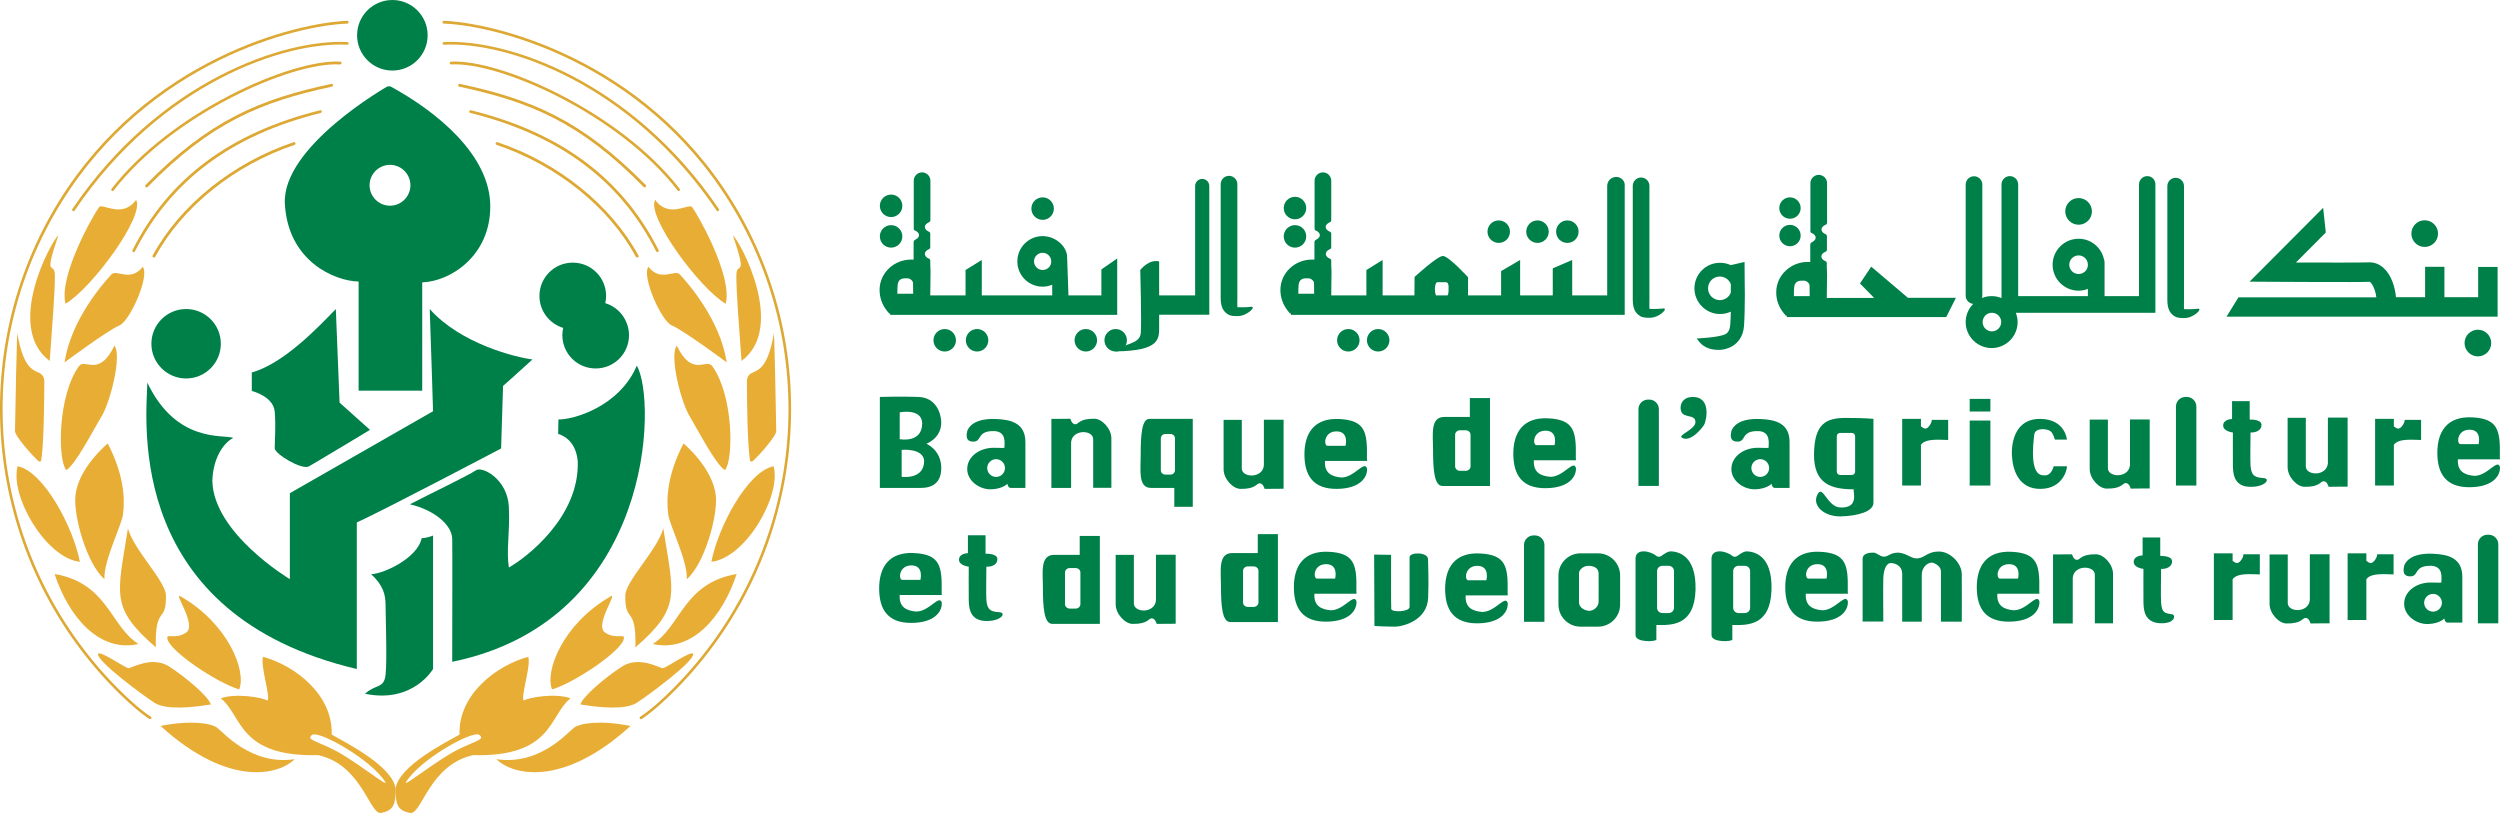 <?xml version="1.0" encoding="UTF-8" standalone="no"?>
<!-- Generator: Adobe Illustrator 25.2.0, SVG Export Plug-In . SVG Version: 6.00 Build 0)  -->

<svg
   version="1.1"
   id="Layer_1"
   x="0px"
   y="0px"
   viewBox="0 0 180.002 58.537"
   xml:space="preserve"
   sodipodi:docname="Banque_de_l'agriculture_et_du_développement_rural(BADR)-01-01.svg"
   width="180.002"
   height="58.537"
   inkscape:version="1.2.2 (732a01da63, 2022-12-09)"
   xmlns:inkscape="http://www.inkscape.org/namespaces/inkscape"
   xmlns:sodipodi="http://sodipodi.sourceforge.net/DTD/sodipodi-0.dtd"
   xmlns="http://www.w3.org/2000/svg"
   xmlns:svg="http://www.w3.org/2000/svg"><defs
   id="defs7462" /><sodipodi:namedview
   id="namedview7460"
   pagecolor="#505050"
   bordercolor="#eeeeee"
   borderopacity="1"
   inkscape:showpageshadow="0"
   inkscape:pageopacity="0"
   inkscape:pagecheckerboard="0"
   inkscape:deskcolor="#505050"
   showgrid="false"
   inkscape:zoom="2.1"
   inkscape:cx="90"
   inkscape:cy="29.52381"
   inkscape:window-width="1366"
   inkscape:window-height="705"
   inkscape:window-x="-8"
   inkscape:window-y="-8"
   inkscape:window-maximized="1"
   inkscape:current-layer="Layer_1" />
<style
   type="text/css"
   id="style7147">
	.st0{fill:#DDA833;}
	.st1{fill:#E8AD34;}
	.st2{fill:#008049;}
</style>
<g
   id="g7457"
   transform="translate(-35,-95.73)">
	<g
   id="g7297">
		<g
   id="g7277">
			<g
   id="g7211">
				<g
   id="g7153">
					<g
   id="g7151">
						<path
   class="st0"
   d="m 45.81,147.51 c -0.02,0 -0.04,0 -0.05,-0.01 -0.42,-0.26 -1.51,-1.1 -2.95,-2.63 -8.89,-9.44 -10.35,-23.7 -3.56,-34.66 C 45.62,99.93 56.39,97.36 60,97.23 c 0.05,-0.01 0.1,0.04 0.1,0.1 0,0.06 -0.04,0.1 -0.1,0.1 -3.58,0.12 -14.27,2.68 -20.59,12.89 -6.75,10.89 -5.29,25.04 3.54,34.42 1.43,1.52 2.5,2.34 2.91,2.59 0.05,0.03 0.06,0.09 0.03,0.14 -0.01,0.03 -0.04,0.04 -0.08,0.04 z"
   id="path7149" />
					</g>
				</g>
				<g
   id="g7159">
					<g
   id="g7157">
						<path
   class="st0"
   d="m 40.3,110.94 c -0.02,0 -0.04,-0.01 -0.06,-0.02 -0.05,-0.03 -0.06,-0.09 -0.03,-0.14 6.27,-9.26 15.27,-12.26 19.8,-12.02 0.06,0 0.1,0.05 0.09,0.1 0,0.05 -0.05,0.1 -0.1,0.09 -4.48,-0.24 -13.4,2.74 -19.62,11.93 -0.02,0.04 -0.05,0.06 -0.08,0.06 z"
   id="path7155" />
					</g>
				</g>
				<g
   id="g7165">
					<g
   id="g7163">
						<path
   class="st0"
   d="m 43.11,109.49 c -0.02,0 -0.04,-0.01 -0.06,-0.02 -0.04,-0.03 -0.05,-0.1 -0.02,-0.14 4.26,-5.52 12.93,-9.37 16.47,-9.16 0.05,0 0.1,0.05 0.09,0.11 0,0.05 -0.05,0.09 -0.11,0.09 -3.5,-0.2 -12.07,3.6 -16.3,9.08 -0.01,0.03 -0.04,0.04 -0.07,0.04 z"
   id="path7161" />
					</g>
				</g>
				<g
   id="g7171">
					<g
   id="g7169">
						<path
   class="st0"
   d="m 45.55,109.22 c -0.03,0 -0.05,-0.01 -0.07,-0.03 -0.04,-0.04 -0.04,-0.1 0,-0.14 4.61,-4.69 8.25,-6.18 13.38,-7.28 0.06,-0.01 0.11,0.02 0.12,0.08 0.01,0.05 -0.02,0.11 -0.08,0.12 -5.09,1.09 -8.71,2.57 -13.28,7.23 -0.02,0.01 -0.04,0.02 -0.07,0.02 z"
   id="path7167" />
					</g>
				</g>
				<g
   id="g7177">
					<g
   id="g7175">
						<path
   class="st0"
   d="m 44.62,113.88 c -0.02,0 -0.03,0 -0.04,-0.01 -0.05,-0.02 -0.07,-0.08 -0.04,-0.13 2.6,-5.16 7.02,-8.46 13.51,-10.07 0.05,-0.01 0.11,0.02 0.12,0.07 0.01,0.05 -0.02,0.11 -0.07,0.12 -6.43,1.6 -10.8,4.86 -13.38,9.96 -0.02,0.04 -0.06,0.06 -0.1,0.06 z"
   id="path7173" />
					</g>
				</g>
				<g
   id="g7183">
					<g
   id="g7181">
						<path
   class="st0"
   d="m 46.08,114.27 c -0.02,0 -0.03,0 -0.05,-0.01 -0.05,-0.03 -0.07,-0.09 -0.04,-0.13 1.97,-3.63 5.77,-6.69 10.15,-8.16 0.05,-0.02 0.11,0.01 0.13,0.06 0.02,0.05 -0.01,0.11 -0.06,0.13 -4.34,1.46 -8.1,4.48 -10.04,8.07 -0.02,0.02 -0.05,0.04 -0.09,0.04 z"
   id="path7179" />
					</g>
				</g>
				<path
   class="st1"
   d="m 39.72,117.6 c -0.53,-2.01 2.08,-6.53 2.41,-6.95 0.21,-0.34 1.67,0.86 2.67,-0.53 0.65,1.17 -3.2,6.37 -5.08,7.48 z"
   id="path7185" />
				<path
   class="st1"
   d="m 39.2,112.68 c -0.44,0.3 -3.91,6.59 -0.62,9.04 0.18,-2.47 0.39,-5.17 0.37,-6.2 -0.03,-1.04 -0.85,0.4 0.25,-2.84 z"
   id="path7187" />
				<path
   class="st1"
   d="m 39.65,121.82 c 0.46,-3.11 2.87,-5.79 3.36,-6.32 0.36,-0.43 1.37,0.59 2.27,-0.56 0.52,0.67 -0.95,3.97 -1.7,4.23 -0.88,0.38 -3.93,2.65 -3.93,2.65 z"
   id="path7189" />
				<path
   class="st1"
   d="m 36.26,119.8 c -0.03,-1.15 -0.18,6.62 -0.18,6.98 0,0.33 1.15,1.66 1.7,2.16 0.07,0.06 0.18,0.02 0.19,-0.07 0.19,-1.23 0.22,-4.36 0.22,-5.72 0,-0.25 -0.15,-0.48 -0.38,-0.58 -0.56,-0.23 -1.15,-0.53 -1.55,-2.77 z"
   id="path7191" />
				<path
   class="st1"
   d="m 39.77,129.58 c -0.63,-0.78 -0.61,-5.37 0.91,-7.48 0.43,-0.62 1.43,0.86 2.56,-1.48 0.56,0.7 -0.32,4.17 -0.97,5.16 -0.53,0.87 -1.83,3.41 -2.5,3.8 z"
   id="path7193" />
				<path
   class="st1"
   d="m 36.27,129.3 c -0.58,2.13 2.03,6.61 4.48,6.88 -0.46,-2.44 -2.59,-6.51 -4.48,-6.88 z"
   id="path7195" />
				<path
   class="st1"
   d="m 42.76,127.66 c 1.13,2.2 1.25,3.87 1.1,5.09 -0.11,0.85 -1.41,3.35 -1.34,4.68 -1.26,-1.07 -2.24,-4.54 -2.09,-6 0.2,-2.03 2.33,-3.77 2.33,-3.77 z"
   id="path7197" />
				<path
   class="st1"
   d="m 38.93,137.06 c 3.83,0.65 4.01,3.76 6.04,5.04 -2.81,0.63 -5.01,-1.92 -6.04,-5.04 z"
   id="path7199" />
				<path
   class="st1"
   d="m 44.21,133.78 c -0.74,4.76 -1.32,5.67 2.01,8.56 -0.07,-3.09 0.75,-1.65 0.73,-3.71 0.01,-1.04 -2.29,-3.25 -2.74,-4.85 z"
   id="path7201" />
				<path
   class="st1"
   d="m 42.06,142.83 c 0.03,-0.36 1.97,1.01 2.19,1.01 0.22,0 1.7,-0.91 2.93,-0.12 1.23,0.79 2.83,2.16 3,2.73 -1.33,0.22 -3.22,0.42 -4.06,-0.12 -0.84,-0.54 -4.11,-2.96 -4.06,-3.5 z"
   id="path7203" />
				<path
   class="st1"
   d="m 47.07,141.78 c 0.25,0.88 3.49,3.08 5.15,3.59 0.54,-1.29 -0.76,-4.69 -4.15,-6.66 -0.76,-0.55 1.15,2 0.34,2.56 -0.81,0.56 -1.51,-0.02 -1.34,0.51 z"
   id="path7205" />
				<path
   class="st1"
   d="m 56.22,150.39 c -1.07,1.08 -4.67,2.14 -9.66,-2.39 2.15,-0.43 3.63,-0.21 4.08,0.13 0.44,0.33 2.48,2.74 5.58,2.26 z"
   id="path7207" />
				<path
   class="st1"
   d="m 58.88,148.62 c 0.1,-2.88 -2.65,-4.97 -4.94,-5.6 -0.22,0.58 0.56,2.92 0.32,3.15 -0.41,-0.23 -2.29,-0.55 -3.37,-0.16 1.56,1.21 1.24,4.24 7.02,4.09 3.19,0.71 3.69,4.34 4.55,4.16 0.85,-0.19 1.03,-0.56 1.03,-1.74 -0.23,-1.63 -3.55,-3.3 -4.61,-3.9 z m 0.71,1.4 c -1.52,-0.91 -2.64,-0.98 -2.13,-1.37 0.45,-0.38 4.3,1.78 5.29,3.4 0.2,0.36 -1.64,-1.12 -3.16,-2.03 z"
   id="path7209" />
			</g>
			<g
   id="g7275">
				<g
   id="g7217">
					<g
   id="g7215">
						<path
   class="st0"
   d="m 81.15,147.51 c 0.02,0 0.04,0 0.05,-0.01 0.42,-0.26 1.51,-1.1 2.95,-2.63 8.89,-9.44 10.35,-23.7 3.56,-34.66 C 81.34,99.93 70.57,97.36 66.96,97.23 c -0.05,-0.01 -0.1,0.04 -0.1,0.1 0,0.06 0.04,0.1 0.1,0.1 3.58,0.12 14.27,2.68 20.59,12.89 6.75,10.89 5.29,25.04 -3.54,34.42 -1.43,1.52 -2.5,2.34 -2.91,2.59 -0.05,0.03 -0.06,0.09 -0.03,0.14 0.02,0.03 0.05,0.04 0.08,0.04 z"
   id="path7213" />
					</g>
				</g>
				<g
   id="g7223">
					<g
   id="g7221">
						<path
   class="st0"
   d="m 86.67,110.94 c 0.02,0 0.04,-0.01 0.06,-0.02 0.05,-0.03 0.06,-0.09 0.03,-0.14 -6.27,-9.26 -15.27,-12.26 -19.8,-12.02 -0.06,0 -0.1,0.05 -0.09,0.1 0,0.05 0.05,0.1 0.1,0.09 4.48,-0.24 13.4,2.74 19.62,11.93 0.02,0.04 0.05,0.06 0.08,0.06 z"
   id="path7219" />
					</g>
				</g>
				<g
   id="g7229">
					<g
   id="g7227">
						<path
   class="st0"
   d="m 83.86,109.49 c 0.02,0 0.04,-0.01 0.06,-0.02 0.04,-0.03 0.05,-0.1 0.02,-0.14 -4.26,-5.52 -12.93,-9.37 -16.47,-9.16 -0.05,0 -0.1,0.05 -0.09,0.11 0,0.05 0.05,0.09 0.11,0.09 3.5,-0.2 12.07,3.6 16.3,9.08 0.01,0.03 0.04,0.04 0.07,0.04 z"
   id="path7225" />
					</g>
				</g>
				<g
   id="g7235">
					<g
   id="g7233">
						<path
   class="st0"
   d="m 81.42,109.22 c 0.03,0 0.05,-0.01 0.07,-0.03 0.04,-0.04 0.04,-0.1 0,-0.14 -4.61,-4.69 -8.25,-6.18 -13.38,-7.28 -0.06,-0.01 -0.11,0.02 -0.12,0.08 -0.01,0.05 0.02,0.11 0.08,0.12 5.09,1.09 8.71,2.57 13.28,7.23 0.01,0.01 0.04,0.02 0.07,0.02 z"
   id="path7231" />
					</g>
				</g>
				<g
   id="g7241">
					<g
   id="g7239">
						<path
   class="st0"
   d="m 82.34,113.88 c 0.02,0 0.03,0 0.04,-0.01 0.05,-0.02 0.07,-0.08 0.04,-0.13 -2.6,-5.16 -7.02,-8.46 -13.51,-10.07 -0.05,-0.01 -0.11,0.02 -0.12,0.07 -0.01,0.05 0.02,0.11 0.07,0.12 6.43,1.6 10.8,4.86 13.38,9.96 0.03,0.04 0.07,0.06 0.1,0.06 z"
   id="path7237" />
					</g>
				</g>
				<g
   id="g7247">
					<g
   id="g7245">
						<path
   class="st0"
   d="m 80.88,114.27 c 0.02,0 0.03,0 0.05,-0.01 0.05,-0.03 0.07,-0.09 0.04,-0.13 -1.97,-3.63 -5.77,-6.69 -10.15,-8.16 -0.05,-0.02 -0.11,0.01 -0.13,0.06 -0.02,0.05 0.01,0.11 0.06,0.13 4.34,1.46 8.1,4.48 10.04,8.07 0.02,0.02 0.06,0.04 0.09,0.04 z"
   id="path7243" />
					</g>
				</g>
				<path
   class="st1"
   d="m 87.25,117.6 c 0.53,-2.01 -2.08,-6.53 -2.41,-6.95 -0.21,-0.34 -1.67,0.86 -2.67,-0.53 -0.65,1.17 3.19,6.37 5.08,7.48 z"
   id="path7249" />
				<path
   class="st1"
   d="m 87.77,112.68 c 0.44,0.3 3.91,6.59 0.62,9.04 -0.18,-2.47 -0.39,-5.17 -0.37,-6.2 0.02,-1.04 0.85,0.4 -0.25,-2.84 z"
   id="path7251" />
				<path
   class="st1"
   d="m 87.32,121.82 c -0.46,-3.11 -2.87,-5.79 -3.36,-6.32 -0.36,-0.43 -1.37,0.59 -2.27,-0.56 -0.52,0.67 0.95,3.97 1.7,4.23 0.88,0.38 3.93,2.65 3.93,2.65 z"
   id="path7253" />
				<path
   class="st1"
   d="m 90.71,119.8 c 0.03,-1.15 0.18,6.62 0.18,6.98 0,0.33 -1.15,1.66 -1.7,2.16 -0.07,0.06 -0.18,0.02 -0.19,-0.07 -0.19,-1.23 -0.22,-4.36 -0.22,-5.72 0,-0.25 0.15,-0.48 0.38,-0.58 0.56,-0.23 1.15,-0.53 1.55,-2.77 z"
   id="path7255" />
				<path
   class="st1"
   d="m 87.2,129.58 c 0.63,-0.78 0.61,-5.37 -0.91,-7.48 -0.43,-0.62 -1.43,0.86 -2.56,-1.48 -0.56,0.7 0.32,4.17 0.97,5.16 0.53,0.87 1.83,3.41 2.5,3.8 z"
   id="path7257" />
				<path
   class="st1"
   d="m 90.7,129.3 c 0.58,2.13 -2.03,6.61 -4.48,6.88 0.46,-2.44 2.59,-6.51 4.48,-6.88 z"
   id="path7259" />
				<path
   class="st1"
   d="m 84.21,127.66 c -1.13,2.2 -1.25,3.87 -1.1,5.09 0.11,0.85 1.41,3.35 1.34,4.68 1.26,-1.07 2.24,-4.54 2.09,-6 -0.21,-2.03 -2.33,-3.77 -2.33,-3.77 z"
   id="path7261" />
				<path
   class="st1"
   d="m 88.04,137.06 c -3.83,0.65 -4.01,3.76 -6.04,5.04 2.81,0.63 5.01,-1.92 6.04,-5.04 z"
   id="path7263" />
				<path
   class="st1"
   d="m 82.76,133.78 c 0.74,4.76 1.32,5.67 -2.01,8.56 0.07,-3.09 -0.75,-1.65 -0.73,-3.71 -0.01,-1.04 2.28,-3.25 2.74,-4.85 z"
   id="path7265" />
				<path
   class="st1"
   d="m 84.91,142.83 c -0.03,-0.36 -1.97,1.01 -2.19,1.01 -0.22,0 -1.7,-0.91 -2.93,-0.12 -1.23,0.79 -2.83,2.16 -3,2.73 1.33,0.22 3.22,0.42 4.06,-0.12 0.84,-0.54 4.11,-2.96 4.06,-3.5 z"
   id="path7267" />
				<path
   class="st1"
   d="m 79.9,141.78 c -0.25,0.88 -3.49,3.08 -5.15,3.59 -0.54,-1.29 0.76,-4.69 4.15,-6.66 0.76,-0.55 -1.15,2 -0.34,2.56 0.8,0.56 1.51,-0.02 1.34,0.51 z"
   id="path7269" />
				<path
   class="st1"
   d="m 70.74,150.39 c 1.07,1.08 4.67,2.14 9.66,-2.39 -2.15,-0.43 -3.63,-0.21 -4.08,0.13 -0.44,0.33 -2.47,2.74 -5.58,2.26 z"
   id="path7271" />
				<path
   class="st1"
   d="m 63.48,152.52 c 0,1.18 0.17,1.56 1.03,1.74 0.85,0.19 1.36,-3.44 4.55,-4.16 5.78,0.15 5.46,-2.87 7.02,-4.09 -1.08,-0.39 -2.96,-0.08 -3.37,0.16 -0.24,-0.23 0.55,-2.57 0.32,-3.15 -2.29,0.63 -5.05,2.72 -4.94,5.6 -1.06,0.6 -4.39,2.27 -4.61,3.9 z m 0.75,-0.47 c 0.98,-1.63 4.83,-3.78 5.29,-3.4 0.51,0.39 -0.61,0.46 -2.13,1.37 -1.53,0.91 -3.37,2.39 -3.16,2.03 z"
   id="path7273" />
			</g>
		</g>
		<g
   id="g7295">
			<circle
   class="st2"
   cx="63.25"
   cy="98.27"
   r="2.54"
   id="circle7279" />
			<circle
   class="st2"
   cx="48.4"
   cy="120.48"
   r="2.5"
   id="circle7281" />
			<path
   class="st2"
   d="m 78.58,117.56 c 0.04,-0.17 0.06,-0.34 0.06,-0.52 0,-1.33 -1.07,-2.4 -2.4,-2.4 -1.33,0 -2.4,1.07 -2.4,2.4 0,1.08 0.72,2 1.71,2.3 -0.04,0.17 -0.06,0.34 -0.06,0.52 0,1.33 1.07,2.4 2.4,2.4 1.33,0 2.4,-1.07 2.4,-2.4 -0.01,-1.09 -0.73,-2.01 -1.71,-2.3 z"
   id="path7283" />
			<path
   class="st2"
   d="M 63.11,101.95 H 62.9 c 0,0 -7.61,4.32 -7.39,8.45 0.22,4.13 3.58,5.57 5.31,5.6 0,1.08 0,7.86 0,7.86 h 4.58 c 0,0 0,-6.27 0,-7.8 1.99,-0.06 4.93,-1.88 4.9,-5.52 -0.03,-3.63 -3.79,-6.74 -7.19,-8.59 z m -0.03,8.59 c -0.81,0 -1.47,-0.66 -1.47,-1.47 0,-0.81 0.66,-1.47 1.47,-1.47 0.81,0 1.47,0.66 1.47,1.47 0,0.81 -0.66,1.47 -1.47,1.47 z"
   id="path7285" />
			<path
   class="st2"
   d="m 45.61,123.28 c -0.11,3.04 -1.49,16.7 15.08,20.62 0,-3.26 0,-8.13 0,-10.55 2.29,-1.06 10.39,-5.33 10.39,-5.33 l 0.14,-4.5 c 0,0 1.26,-1.12 2.12,-1.91 -1.17,-0.14 -5.18,-1.12 -7.4,-3.63 0.09,2.42 0.24,7.36 0.24,7.36 l -10.31,5.9 v 6.19 c 0,0 -5.54,-3.31 -5.58,-7.11 0.06,-1.57 0.75,-2.66 1.5,-3.06 -0.63,-0.27 -4.08,0.44 -6.18,-3.98 z"
   id="path7287" />
			<path
   class="st2"
   d="m 59.18,117.98 c -1.2,1.24 -3.71,3.91 -6.05,4.57 0,0.66 0,1.33 0,1.33 0,0 1.56,0.38 1.65,1.49 0.09,1.11 0,2 0,2.63 0,0.42 1.96,1.59 2.46,1.31 0.5,-0.28 4.4,-2.63 4.4,-2.63 l -2.19,-1.96 z"
   id="path7289" />
			<path
   class="st2"
   d="m 66.18,134.29 v 9.61 c 0,0 -1.44,2.5 -4.9,1.78 0.81,-0.72 1.36,-0.36 1.48,-1.35 0.12,-0.99 0,-4.36 0,-5.05 0,-0.69 -0.15,-1.4 -1.04,-2.21 0.83,0 3.34,-1.13 3.64,-2.59 0.4,-0.01 0.82,-0.19 0.82,-0.19 z"
   id="path7291" />
			<path
   class="st2"
   d="m 80.85,122.06 c 1.45,2.45 1.22,18.35 -13.29,21.32 0,-3.1 0.02,-7.82 0,-8.85 -0.02,-1.03 -1.34,-2.1 -3.05,-2.49 1.66,-0.86 4.09,-2.01 4.78,-2.46 0.48,-0.28 2.27,0.68 2.35,2.67 0.08,1.99 -0.2,3.06 0,4.34 1.28,-0.72 5.08,-3.64 4.96,-7.62 -0.1,-1.2 -0.73,-1.78 -1.41,-2 -0.01,-0.28 0.02,-0.7 0.02,-1.04 1.02,0.03 4.37,-0.89 5.64,-3.87 z"
   id="path7293" />
		</g>
	</g>
	<g
   id="g7455">
		<g
   id="g7363">
			<circle
   class="st2"
   cx="209.58"
   cy="112.55"
   r="0.96"
   id="circle7299" />
			<circle
   class="st2"
   cx="213.41"
   cy="120.43"
   r="0.96"
   id="circle7301" />
			<circle
   class="st2"
   cx="184.66"
   cy="110.95"
   r="0.96"
   id="circle7303" />
			<path
   class="st2"
   d="m 213.43,114.94 v 2.19 H 211 v -2.19 h -1.39 v 2.19 h -2.1 c -0.06,-0.7 -0.31,-1.56 -0.86,-2.08 -0.32,-0.3 -0.7,-0.45 -1.1,-0.43 -0.46,0.02 -3.09,0.02 -5.24,0.01 l 2.15,-2.16 -0.19,-1.78 -5.3,5.32 1.66,0.01 c 0.25,0 6.2,0.04 6.98,0 0.13,0.03 0.41,0.48 0.49,1.12 h -9.93 l -0.86,1.39 h 19.52 v -3.58 h -1.4 z"
   id="path7305" />
			<g
   id="g7309">
				<path
   class="st2"
   d="m 192.28,118.63 c -0.25,0 -0.51,0 -0.71,-0.13 -0.26,-0.17 -0.52,-0.42 -0.52,-1.18 v -8.19 c 0,-0.33 0.27,-0.6 0.6,-0.6 0.33,0 0.6,0.27 0.6,0.6 v 8.19 c 0,0.15 -0.01,0.63 0,0.67 0.06,0 0.6,0.02 1,-0.03 0.38,-0.04 -0.28,0.67 -0.97,0.67 z"
   id="path7307" />
			</g>
			<g
   id="g7313">
				<path
   class="st2"
   d="m 124.12,118.49 c -0.25,0 -0.51,0 -0.71,-0.13 -0.26,-0.17 -0.52,-0.42 -0.52,-1.18 v -8.19 c 0,-0.33 0.27,-0.6 0.6,-0.6 0.33,0 0.6,0.27 0.6,0.6 v 8.19 c 0,0.15 -0.01,0.63 0,0.67 0.06,0 0.6,0.02 1,-0.03 0.38,-0.05 -0.27,0.67 -0.97,0.67 z"
   id="path7311" />
			</g>
			<g
   id="g7317">
				<path
   class="st2"
   d="m 153.79,118.61 c -0.25,0 -0.51,0 -0.71,-0.13 -0.26,-0.17 -0.52,-0.42 -0.52,-1.18 v -8.19 c 0,-0.33 0.27,-0.6 0.6,-0.6 0.33,0 0.6,0.27 0.6,0.6 v 8.19 c 0,0.15 -0.01,0.63 0,0.67 0.06,0 0.6,0.02 1,-0.03 0.38,-0.04 -0.27,0.67 -0.97,0.67 z"
   id="path7315" />
			</g>
			<path
   class="st2"
   d="m 189.61,108.41 c -0.33,0 -0.6,0.27 -0.6,0.6 v 8.04 h -2.48 v -2.44 c 0,-0.08 -0.02,-0.16 -0.05,-0.24 -0.19,-0.83 -0.93,-1.45 -1.82,-1.45 -1.03,0 -1.87,0.84 -1.87,1.87 0,1.03 0.84,1.87 1.87,1.87 0.24,0 0.46,-0.05 0.67,-0.13 v 0.52 h -5.02 v -8.04 c 0,-0.33 -0.27,-0.6 -0.6,-0.6 -0.33,0 -0.6,0.27 -0.6,0.6 v 8.18 c -0.22,-0.09 -0.46,-0.14 -0.71,-0.14 -0.25,0 -0.49,0.05 -0.7,0.14 0.02,-0.06 0.03,-0.11 0.03,-0.17 v -8 c 0,-0.33 -0.27,-0.6 -0.6,-0.6 -0.33,0 -0.6,0.27 -0.6,0.6 v 8 c 0,0.31 0.24,0.56 0.54,0.59 -0.33,0.34 -0.54,0.8 -0.54,1.31 0,1.03 0.84,1.87 1.87,1.87 1.03,0 1.87,-0.84 1.87,-1.87 0,-0.24 -0.05,-0.46 -0.13,-0.67 h 10.05 v -9.23 c 0.01,-0.34 -0.25,-0.61 -0.58,-0.61 z m -4.95,7.05 c -0.37,0 -0.67,-0.3 -0.67,-0.67 0,-0.37 0.3,-0.67 0.67,-0.67 0.37,0 0.67,0.3 0.67,0.67 0.01,0.37 -0.3,0.67 -0.67,0.67 z m -6.24,4.13 c -0.37,0 -0.67,-0.3 -0.67,-0.67 0,-0.37 0.3,-0.67 0.67,-0.67 0.37,0 0.67,0.3 0.67,0.67 0,0.36 -0.3,0.67 -0.67,0.67 z"
   id="path7319" />
			<path
   class="st2"
   d="m 172.37,117.17 -2.64,-2.24 -0.81,1.21 1.02,1.04 h -3.41 l 0.02,-1.72 -0.02,-0.52 c -0.01,-0.01 0.01,0.01 0,0 v -0.27 c 0,-0.05 -0.03,-0.11 -0.08,-0.13 -0.19,-0.07 -0.31,-0.2 -0.31,-0.35 0,-0.14 0.12,-0.27 0.31,-0.34 0.06,-0.02 0.09,-0.08 0.09,-0.14 v -0.97 c 0,-0.07 -0.04,-0.13 -0.1,-0.15 -0.18,-0.07 -0.29,-0.2 -0.29,-0.34 0,-0.14 0.12,-0.27 0.3,-0.34 0.06,-0.02 0.1,-0.08 0.1,-0.15 v -2.84 c 0,-0.33 -0.27,-0.6 -0.6,-0.6 -0.33,0 -0.6,0.27 -0.6,0.6 v 3.47 c 0,0.05 0.03,0.1 0.07,0.11 0.19,0.07 0.31,0.2 0.31,0.34 0,0.13 -0.11,0.25 -0.27,0.33 -0.07,0.03 -0.12,0.1 -0.12,0.17 v 1.25 c -0.06,0 -0.12,0 -0.19,0 -1.2,0 -2.24,0.94 -2.26,2.15 -0.01,0.55 0.17,1.07 0.51,1.5 l 0.18,0.22 h 0.07 v 0.1 h 11.48 l 0.7,-1.39 z m -8.21,-0.12 c 0.01,-0.19 -0.01,-0.62 0.06,-0.81 0.11,-0.3 0.38,-0.31 0.67,-0.3 0.17,0 0.39,0.16 0.4,0.34 l 0.01,0.77 z"
   id="path7321" />
			<circle
   class="st2"
   cx="163.88"
   cy="110.71"
   r="0.77"
   id="circle7323" />
			<circle
   class="st2"
   cx="163.88"
   cy="112.69"
   r="0.77"
   id="circle7325" />
			<path
   class="st2"
   d="m 160.62,116.04 c 0,-0.78 -0.01,-1.4 -0.01,-1.45 l -0.99,0.23 c -0.24,-0.11 -0.5,-0.17 -0.78,-0.17 -1.02,0 -1.84,0.83 -1.84,1.84 0,1.01 0.83,1.85 1.84,1.85 0.28,0 0.54,-0.06 0.78,-0.17 -0.01,0.37 -0.02,0.7 -0.04,0.95 -0.03,0.32 -0.13,0.56 -0.35,0.67 -0.51,0.25 -2.07,0.31 -2.07,0.31 0.23,0.3 0.53,0.78 1.48,0.82 0.42,0.02 0.8,-0.09 1.11,-0.28 0.34,-0.21 0.76,-0.63 0.82,-1.44 0.04,-0.54 0.06,-1.41 0.06,-2.25 -0.01,-0.32 -0.01,-0.63 -0.01,-0.91 z m -1.79,1.3 c -0.47,0 -0.85,-0.38 -0.85,-0.85 0,-0.47 0.38,-0.85 0.85,-0.85 0.36,0 0.67,0.23 0.79,0.55 0,0.19 0,0.39 0,0.6 -0.11,0.32 -0.42,0.55 -0.79,0.55 z"
   id="path7327" />
			<circle
   class="st2"
   cx="142.91"
   cy="112.41"
   r="0.81"
   id="circle7329" />
			<circle
   class="st2"
   cx="128.24"
   cy="110.71"
   r="0.81"
   id="circle7331" />
			<circle
   class="st2"
   cx="99.16"
   cy="110.55"
   r="0.81"
   id="circle7333" />
			<circle
   class="st2"
   cx="99.16"
   cy="112.75"
   r="0.81"
   id="circle7335" />
			<circle
   class="st2"
   cx="103.02"
   cy="120.23"
   r="0.81"
   id="circle7337" />
			<circle
   class="st2"
   cx="105.35"
   cy="120.23"
   r="0.81"
   id="circle7339" />
			<circle
   class="st2"
   cx="110.07"
   cy="110.75"
   r="0.81"
   id="circle7341" />
			<circle
   class="st2"
   cx="113.18"
   cy="120.23"
   r="0.81"
   id="circle7343" />
			<circle
   class="st2"
   cx="115.33"
   cy="120.23"
   r="0.81"
   id="circle7345" />
			<circle
   class="st2"
   cx="128.24"
   cy="112.75"
   r="0.81"
   id="circle7347" />
			<circle
   class="st2"
   cx="132.08"
   cy="120.23"
   r="0.81"
   id="circle7349" />
			<circle
   class="st2"
   cx="134.23"
   cy="120.23"
   r="0.81"
   id="circle7351" />
			<circle
   class="st2"
   cx="145.7"
   cy="112.41"
   r="0.81"
   id="circle7353" />
			<circle
   class="st2"
   cx="147.85"
   cy="112.41"
   r="0.81"
   id="circle7355" />
			<path
   class="st2"
   d="m 151.37,108.47 c -0.36,0 -0.65,0.29 -0.65,0.65 V 117 h -2.52 v -2.55 l -1.4,0.6 V 117 h -2.35 v -2.55 l -1.37,0.8 V 117 h -2.38 v -1.31 c 0,0 -1.4,-1.53 -1.81,-1.53 -0.4,0 -2.04,1.51 -2.04,1.51 l -0.01,1.33 h -2.29 v -2.55 l -1.17,0.72 V 117 h -1.03 -1.5 l 0.02,-1.72 -0.02,-0.52 v -0.27 c 0,-0.06 -0.03,-0.11 -0.08,-0.13 -0.19,-0.07 -0.31,-0.2 -0.31,-0.35 0,-0.14 0.12,-0.27 0.3,-0.34 0.06,-0.02 0.09,-0.08 0.09,-0.14 v -0.97 c 0,-0.07 -0.04,-0.13 -0.1,-0.15 -0.18,-0.07 -0.3,-0.2 -0.3,-0.34 0,-0.14 0.12,-0.26 0.3,-0.34 0.06,-0.02 0.1,-0.08 0.1,-0.15 v -2.84 c 0,-0.33 -0.27,-0.6 -0.6,-0.6 -0.33,0 -0.6,0.27 -0.6,0.6 v 3.47 c 0,0.05 0.03,0.09 0.07,0.11 0.19,0.07 0.31,0.2 0.31,0.34 0,0.13 -0.11,0.25 -0.27,0.33 -0.07,0.03 -0.12,0.1 -0.12,0.18 v 1.25 c -0.06,0 -0.13,0 -0.19,0 -1.2,0 -2.24,0.94 -2.26,2.15 -0.01,0.55 0.17,1.07 0.51,1.51 l 0.18,0.22 h 0.07 v 0.1 h 4.37 19.66 v -9.28 c 0.04,-0.36 -0.25,-0.65 -0.61,-0.65 z m -22.89,8.41 c 0.01,-0.19 -0.01,-0.62 0.06,-0.81 0.11,-0.3 0.38,-0.31 0.67,-0.3 0.17,0 0.39,0.16 0.4,0.34 l 0.01,0.77 z m 10.82,-0.51 c 0,0.25 0.01,0.54 -0.08,0.63 h -0.77 c -0.03,0 -0.05,0 -0.08,0 0.01,0 0.01,0 0.02,0 -0.14,-0.35 -0.07,-0.93 0.09,-0.95 h 0.61 c 0.16,0 0.2,0.13 0.21,0.32 z"
   id="path7357" />
			<path
   class="st2"
   d="M 114.3,115.13 V 117 h -2.37 l -0.1,-2.88 c -0.11,-0.77 -0.91,-1.39 -1.76,-1.39 -1,0 -1.82,0.81 -1.82,1.82 0,1.01 0.81,1.82 1.82,1.82 0.24,0 0.48,-0.05 0.69,-0.14 V 117 h -3.72 -1.35 v -2.55 l -1.17,0.72 V 117 h -2.54 l 0.02,-1.72 -0.02,-0.52 v -0.27 c 0,-0.06 -0.03,-0.11 -0.08,-0.13 -0.19,-0.07 -0.31,-0.2 -0.31,-0.35 0,-0.14 0.12,-0.27 0.3,-0.34 0.06,-0.02 0.09,-0.08 0.09,-0.14 v -0.97 c 0,-0.07 -0.04,-0.13 -0.1,-0.15 -0.18,-0.07 -0.29,-0.2 -0.29,-0.34 0,-0.14 0.12,-0.26 0.3,-0.34 0.06,-0.02 0.1,-0.08 0.1,-0.15 v -2.84 c 0,-0.33 -0.27,-0.6 -0.6,-0.6 -0.33,0 -0.6,0.27 -0.6,0.6 v 3.47 c 0,0.05 0.03,0.1 0.07,0.11 0.19,0.07 0.31,0.2 0.31,0.34 0,0.14 -0.11,0.25 -0.27,0.33 -0.07,0.03 -0.12,0.1 -0.12,0.18 v 1.25 c -0.06,0 -0.13,0 -0.19,0 -1.2,0 -2.24,0.94 -2.26,2.15 -0.01,0.55 0.17,1.07 0.51,1.51 l 0.18,0.22 h 0.07 v 0.1 h 7.93 8.42 v -4.06 z m -4.23,0.04 c -0.34,0 -0.62,-0.28 -0.62,-0.62 0,-0.34 0.28,-0.62 0.62,-0.62 0.34,0 0.62,0.28 0.62,0.62 0.01,0.34 -0.27,0.62 -0.62,0.62 z m -10.46,1.71 c 0.01,-0.19 -0.01,-0.62 0.06,-0.81 0.11,-0.3 0.38,-0.31 0.67,-0.3 0.17,0 0.39,0.16 0.4,0.34 l 0.01,0.77 z"
   id="path7359" />
			<path
   class="st2"
   d="m 122.07,118.4 v -9.28 c 0,-0.28 -0.23,-0.51 -0.51,-0.51 v 0 c -0.28,0 -0.51,0.23 -0.51,0.51 V 117 h -2.59 v -2.45 c -0.75,-0.18 -1.36,0.62 -1.36,0.62 0,0 0.1,3.63 0.04,4.52 -0.06,0.89 -1.31,0.73 -1.81,1.34 3.22,-0.04 3.13,-0.91 3.13,-1.82 0,-0.18 0,-0.47 0,-0.82 h 3.61 z"
   id="path7361" />
		</g>
		<g
   id="g7453">
			<path
   class="st2"
   d="m 101.71,127.68 c 0.73,-0.33 1.09,-0.91 1.06,-1.6 -0.04,-0.69 -0.42,-1.72 -1.63,-1.77 -1.21,-0.05 -2.79,0 -2.79,0 v 6.55 c 0,0 1.68,0 2.96,0 1.28,0 1.49,-0.87 1.46,-1.55 -0.03,-0.68 -0.4,-1.3 -1.06,-1.63 z m -1.93,-2.26 c 0,0 1.58,-0.32 1.62,0.78 0,1.47 -1.62,1.15 -1.62,1.15 z m 0.14,4.64 v -1.94 c 0,0 1.53,-0.15 1.62,0.78 0,1.4 -1.62,1.16 -1.62,1.16 z"
   id="path7365" />
			<path
   class="st2"
   d="m 106.72,125.9 c -1.6,-0.07 -1.99,0.6 -2.08,0.87 -0.02,0.16 -0.18,0.67 0.31,0.75 0.85,0.11 0.26,-0.8 1.68,-0.75 0.85,0.07 0.69,0.89 0.69,1.2 -0.15,0.03 -0.28,0 -0.79,0 -1.04,0.01 -1.89,0.66 -1.89,1.53 0,0.87 0.91,1.5 1.75,1.46 0.84,-0.04 1.14,-0.4 1.14,-0.4 0,0 0.04,0.3 0.24,0.3 h 1.06 v -3.29 c 0,-1.35 -0.99,-1.63 -2.11,-1.67 z m 0,4.17 c -0.35,0 -0.64,-0.29 -0.64,-0.64 0,-0.35 0.29,-0.64 0.64,-0.64 0.35,0 0.64,0.29 0.64,0.64 0,0.35 -0.29,0.64 -0.64,0.64 z"
   id="path7367" />
			<path
   class="st2"
   d="m 161.74,125.9 c -1.6,-0.07 -1.99,0.6 -2.08,0.87 -0.02,0.16 -0.18,0.67 0.31,0.75 0.85,0.11 0.26,-0.8 1.68,-0.75 0.85,0.07 0.69,0.89 0.69,1.2 -0.15,0.03 -0.28,0 -0.79,0 -1.04,0.01 -1.89,0.66 -1.89,1.53 0,0.87 0.91,1.5 1.75,1.46 0.84,-0.04 1.14,-0.4 1.14,-0.4 0,0 0.04,0.3 0.24,0.3 h 1.06 v -3.29 c 0.01,-1.35 -0.99,-1.63 -2.11,-1.67 z m 0,4.17 c -0.35,0 -0.64,-0.29 -0.64,-0.64 0,-0.35 0.29,-0.64 0.64,-0.64 0.35,0 0.64,0.29 0.64,0.64 0,0.35 -0.29,0.64 -0.64,0.64 z"
   id="path7369" />
			<path
   class="st2"
   d="m 210.18,135.6 c -1.6,-0.07 -1.99,0.6 -2.08,0.87 -0.02,0.16 -0.18,0.67 0.31,0.75 0.85,0.11 0.26,-0.8 1.68,-0.75 0.85,0.07 0.69,0.89 0.69,1.2 -0.15,0.03 -0.28,0 -0.79,0 -1.04,0.01 -1.89,0.66 -1.89,1.53 0,0.87 0.91,1.5 1.75,1.46 0.84,-0.04 1.14,-0.4 1.14,-0.4 0,0 0.04,0.3 0.24,0.3 h 1.06 v -3.29 c 0,-1.35 -0.99,-1.62 -2.11,-1.67 z m 0,4.17 c -0.35,0 -0.64,-0.29 -0.64,-0.64 0,-0.35 0.29,-0.64 0.64,-0.64 0.35,0 0.64,0.29 0.64,0.64 0,0.35 -0.29,0.64 -0.64,0.64 z"
   id="path7371" />
			<path
   class="st2"
   d="m 110.7,125.89 v 4.97 h 1.42 c 0,0 0,-2.65 0,-3.29 0.09,-0.96 1.59,-0.9 1.59,-0.22 0,0.89 0,3.5 0,3.5 h 1.31 c 0,0 0,-2.86 0,-3.56 0,-0.7 -0.68,-1.41 -1.22,-1.41 -1.1,-0.02 -1.14,0.4 -1.37,0.4 -0.23,0 -0.34,-0.3 -0.36,-0.4 -0.34,0.01 -1.37,0.01 -1.37,0.01 z"
   id="path7373" />
			<path
   class="st2"
   d="m 182.82,135.65 v 4.97 h 1.42 c 0,0 0,-2.65 0,-3.29 0.09,-0.96 1.59,-0.9 1.59,-0.22 0,0.89 0,3.5 0,3.5 h 1.31 c 0,0 0,-2.86 0,-3.56 0,-0.7 -0.68,-1.41 -1.22,-1.41 -1.1,-0.02 -1.14,0.4 -1.37,0.4 -0.23,0 -0.34,-0.3 -0.36,-0.4 -0.33,0 -1.37,0.01 -1.37,0.01 z"
   id="path7375" />
			<path
   class="st2"
   d="m 127.42,130.92 v -4.97 H 126 c 0,0 0,2.65 0,3.29 -0.09,0.96 -1.59,0.9 -1.59,0.22 0,-0.89 0,-3.5 0,-3.5 h -1.31 c 0,0 0,2.86 0,3.56 0,0.7 0.68,1.41 1.22,1.41 1.1,0.02 1.14,-0.4 1.37,-0.4 0.23,0 0.34,0.3 0.36,0.4 0.33,0 1.37,-0.01 1.37,-0.01 z"
   id="path7377" />
			<path
   class="st2"
   d="m 119.65,140.64 v -4.97 h -1.42 c 0,0 0,2.65 0,3.29 -0.09,0.96 -1.59,0.9 -1.59,0.22 0,-0.89 0,-3.5 0,-3.5 h -1.31 c 0,0 0,2.86 0,3.56 0,0.7 0.68,1.41 1.22,1.41 1.1,0.02 1.14,-0.4 1.37,-0.4 0.23,0 0.34,0.3 0.36,0.4 0.34,0 1.37,-0.01 1.37,-0.01 z"
   id="path7379" />
			<path
   class="st2"
   d="m 189.78,130.9 v -4.97 h -1.42 c 0,0 0,2.65 0,3.29 -0.09,0.96 -1.59,0.9 -1.59,0.22 0,-0.89 0,-3.5 0,-3.5 h -1.31 c 0,0 0,2.86 0,3.56 0,0.7 0.68,1.41 1.22,1.41 1.1,0.02 1.14,-0.4 1.37,-0.4 0.23,0 0.34,0.3 0.36,0.4 0.34,-0.01 1.37,-0.01 1.37,-0.01 z"
   id="path7381" />
			<path
   class="st2"
   d="m 204.03,130.77 v -4.97 h -1.42 c 0,0 0,2.65 0,3.29 -0.09,0.96 -1.59,0.9 -1.59,0.22 0,-0.89 0,-3.5 0,-3.5 h -1.31 c 0,0 0,2.86 0,3.56 0,0.7 0.68,1.41 1.22,1.41 1.1,0.02 1.14,-0.4 1.37,-0.4 0.23,0 0.34,0.3 0.36,0.4 0.34,-0.01 1.37,-0.01 1.37,-0.01 z"
   id="path7383" />
			<path
   class="st2"
   d="m 202.73,140.61 v -4.97 h -1.42 c 0,0 0,2.65 0,3.29 -0.09,0.96 -1.59,0.9 -1.59,0.22 0,-0.89 0,-3.5 0,-3.5 h -1.31 c 0,0 0,2.86 0,3.56 0,0.7 0.68,1.41 1.22,1.41 1.1,0.02 1.14,-0.4 1.37,-0.4 0.23,0 0.34,0.3 0.36,0.4 0.33,-0.01 1.37,-0.01 1.37,-0.01 z"
   id="path7385" />
			<path
   class="st2"
   d="m 117.75,125.89 c -0.54,0 -0.62,1.15 -0.62,2.63 0,1.06 -0.2,2.34 0.74,2.34 0.94,0 1.68,0 1.68,0 v 1.36 h 1.33 v -6.33 c 0,0 -2.32,0 -3.13,0 z m 1.85,3.69 c 0,0.18 -0.14,0.32 -0.32,0.32 h -0.38 c -0.18,0 -0.32,-0.14 -0.32,-0.32 v -2.28 c 0,-0.18 0.14,-0.32 0.32,-0.32 h 0.38 c 0.18,0 0.32,0.14 0.32,0.32 z"
   id="path7387" />
			<path
   class="st2"
   d="m 142.28,130.72 v -6.33 h -1.45 v 1.36 c 0,0 -0.81,0 -1.84,0 -1.03,0 -0.81,1.28 -0.81,2.34 0,1.48 0.09,2.63 0.68,2.63 0.89,0 3.42,0 3.42,0 z m -1.4,-1.41 c 0,0.18 -0.16,0.32 -0.35,0.32 h -0.41 c -0.19,0 -0.35,-0.14 -0.35,-0.32 v -2.28 c 0,-0.18 0.16,-0.32 0.35,-0.32 h 0.41 c 0.19,0 0.35,0.14 0.35,0.32 z"
   id="path7389" />
			<path
   class="st2"
   d="m 127.01,140.52 v -6.33 h -1.45 v 1.36 c 0,0 -0.81,0 -1.84,0 -1.03,0 -0.81,1.28 -0.81,2.34 0,1.48 0.09,2.63 0.68,2.63 0.89,0 3.42,0 3.42,0 z m -1.4,-1.41 c 0,0.18 -0.16,0.32 -0.35,0.32 h -0.41 c -0.19,0 -0.35,-0.14 -0.35,-0.32 v -2.28 c 0,-0.18 0.16,-0.32 0.35,-0.32 h 0.41 c 0.19,0 0.35,0.14 0.35,0.32 z"
   id="path7391" />
			<path
   class="st2"
   d="m 114.19,140.65 v -6.33 h -1.45 v 1.36 c 0,0 -0.81,0 -1.84,0 -1.03,0 -0.81,1.28 -0.81,2.34 0,1.48 0.09,2.63 0.68,2.63 0.88,0 3.42,0 3.42,0 z m -1.4,-1.42 c 0,0.18 -0.16,0.32 -0.35,0.32 h -0.41 c -0.19,0 -0.35,-0.14 -0.35,-0.32 v -2.28 c 0,-0.18 0.16,-0.32 0.35,-0.32 h 0.41 c 0.19,0 0.35,0.14 0.35,0.32 z"
   id="path7393" />
			<path
   class="st2"
   d="m 131.57,130.11 c -0.65,-0.06 -1.23,-0.29 -1.17,-1.19 0.59,0 3.03,0 3.03,0 l -0.01,-0.2 c 0.04,-1.9 -0.13,-2.72 -1.97,-2.82 -1.84,-0.1 -2.53,1.04 -2.53,2.55 0,1.52 0.63,2.5 2.35,2.48 1.72,-0.02 2.19,-0.88 2.16,-1.45 -0.18,-0.66 -0.92,0.65 -1.86,0.63 z m -0.34,-3.32 c 0.92,0 0.65,1.04 0.65,1.04 h -1.3 c -0.29,-0.01 -0.26,-1.04 0.65,-1.04 z"
   id="path7395" />
			<path
   class="st2"
   d="m 130.81,139.67 c -0.65,-0.06 -1.23,-0.29 -1.17,-1.19 0.59,0 3.03,0 3.03,0 l -0.01,-0.2 c 0.04,-1.9 -0.13,-2.72 -1.97,-2.82 -1.84,-0.1 -2.53,1.04 -2.53,2.55 0,1.52 0.63,2.5 2.35,2.48 1.72,-0.02 2.19,-0.88 2.16,-1.45 -0.17,-0.66 -0.91,0.65 -1.86,0.63 z m -0.33,-3.32 c 0.92,0 0.65,1.04 0.65,1.04 h -1.3 c -0.3,0 -0.27,-1.04 0.65,-1.04 z"
   id="path7397" />
			<path
   class="st2"
   d="m 141.7,139.79 c -0.65,-0.06 -1.23,-0.29 -1.17,-1.19 0.59,0 3.03,0 3.03,0 l -0.01,-0.2 c 0.04,-1.9 -0.13,-2.72 -1.97,-2.82 -1.84,-0.1 -2.53,1.04 -2.53,2.55 0,1.52 0.63,2.5 2.35,2.48 1.72,-0.02 2.19,-0.88 2.16,-1.45 -0.17,-0.65 -0.91,0.66 -1.86,0.63 z m -0.33,-3.32 c 0.92,0 0.65,1.04 0.65,1.04 h -1.3 c -0.3,0 -0.26,-1.04 0.65,-1.04 z"
   id="path7399" />
			<path
   class="st2"
   d="m 100.95,139.76 c -0.65,-0.06 -1.23,-0.29 -1.17,-1.19 0.59,0 3.03,0 3.03,0 l -0.01,-0.2 c 0.04,-1.9 -0.13,-2.72 -1.97,-2.82 -1.84,-0.1 -2.53,1.04 -2.53,2.55 0,1.52 0.63,2.5 2.35,2.48 1.72,-0.02 2.19,-0.88 2.16,-1.45 -0.17,-0.65 -0.91,0.66 -1.86,0.63 z m -0.33,-3.32 c 0.92,0 0.65,1.04 0.65,1.04 h -1.3 c -0.3,0 -0.26,-1.04 0.65,-1.04 z"
   id="path7401" />
			<path
   class="st2"
   d="m 146.61,130.06 c -0.65,-0.06 -1.23,-0.29 -1.17,-1.19 0.59,0 3.03,0 3.03,0 l -0.01,-0.2 c 0.04,-1.9 -0.13,-2.72 -1.97,-2.82 -1.84,-0.1 -2.53,1.04 -2.53,2.55 0,1.52 0.63,2.5 2.35,2.48 1.72,-0.02 2.19,-0.88 2.16,-1.45 -0.17,-0.65 -0.91,0.66 -1.86,0.63 z m -0.33,-3.32 c 0.92,0 0.65,1.04 0.65,1.04 h -1.3 c -0.3,0 -0.27,-1.04 0.65,-1.04 z"
   id="path7403" />
			<path
   class="st2"
   d="m 166.19,139.67 c -0.65,-0.06 -1.23,-0.29 -1.17,-1.19 0.59,0 3.03,0 3.03,0 l -0.01,-0.2 c 0.04,-1.9 -0.13,-2.72 -1.97,-2.82 -1.84,-0.1 -2.53,1.04 -2.53,2.55 0,1.52 0.63,2.5 2.35,2.48 1.72,-0.02 2.19,-0.88 2.16,-1.45 -0.17,-0.66 -0.91,0.65 -1.86,0.63 z m -0.33,-3.32 c 0.92,0 0.65,1.04 0.65,1.04 h -1.3 c -0.3,0 -0.27,-1.04 0.65,-1.04 z"
   id="path7405" />
			<path
   class="st2"
   d="m 213.14,129.99 c -0.65,-0.06 -1.23,-0.29 -1.17,-1.19 0.59,0 3.03,0 3.03,0 l -0.01,-0.2 c 0.04,-1.9 -0.13,-2.72 -1.97,-2.82 -1.84,-0.1 -2.53,1.04 -2.53,2.55 0,1.52 0.63,2.5 2.35,2.48 1.72,-0.02 2.19,-0.88 2.16,-1.45 -0.18,-0.65 -0.91,0.66 -1.86,0.63 z m -0.33,-3.32 c 0.92,0 0.65,1.04 0.65,1.04 h -1.3 c -0.3,0 -0.27,-1.04 0.65,-1.04 z"
   id="path7407" />
			<path
   class="st2"
   d="m 179.98,139.67 c -0.65,-0.06 -1.23,-0.29 -1.17,-1.19 0.59,0 3.03,0 3.03,0 l -0.01,-0.2 c 0.04,-1.9 -0.13,-2.72 -1.97,-2.82 -1.84,-0.1 -2.53,1.04 -2.53,2.55 0,1.52 0.63,2.5 2.35,2.48 1.72,-0.02 2.19,-0.88 2.16,-1.45 -0.17,-0.66 -0.91,0.65 -1.86,0.63 z m -0.33,-3.32 c 0.92,0 0.65,1.04 0.65,1.04 H 179 c -0.3,0 -0.27,-1.04 0.65,-1.04 z"
   id="path7409" />
			<path
   class="st2"
   d="m 154.44,130.72 h -1.47 v -5.53 c 0,-0.38 0.31,-0.69 0.69,-0.69 h 0.09 c 0.38,0 0.69,0.31 0.69,0.69 z"
   id="path7411" />
			<path
   class="st2"
   d="m 146.2,140.5 h -1.47 v -5.53 c 0,-0.38 0.31,-0.69 0.69,-0.69 h 0.09 c 0.38,0 0.69,0.31 0.69,0.69 z"
   id="path7413" />
			<path
   class="st2"
   d="m 193.14,130.69 h -1.47 V 125 c 0,-0.38 0.31,-0.69 0.69,-0.69 h 0.09 c 0.38,0 0.69,0.31 0.69,0.69 z"
   id="path7415" />
			<path
   class="st2"
   d="m 214.88,140.61 h -1.47 v -5.69 c 0,-0.38 0.31,-0.69 0.69,-0.69 h 0.09 c 0.38,0 0.69,0.31 0.69,0.69 z"
   id="path7417" />
			<path
   class="st2"
   d="m 156.89,124.31 c 1.27,0 1.01,1.54 0.83,1.96 -0.09,0.21 -0.98,1.33 -1.6,0.99 -0.42,-0.22 1.17,-0.64 0.93,-1.28 -0.11,-0.39 -0.83,-0.17 -1,-0.62 -0.15,-0.4 0.04,-1.05 0.84,-1.05 z"
   id="path7419" />
			<path
   class="st2"
   d="m 167.9,125.82 c -1.46,0 -2.26,0.44 -2.29,2.61 -0.02,2.16 1.26,2.53 2.85,2.53 0,0.34 0.33,1.34 -0.92,1.31 -1,0 -1.29,-1.73 -1.69,-0.92 -0.4,0.81 0.52,1.59 1.69,1.56 1.17,-0.03 2.35,-0.33 2.35,-0.98 0,-0.64 0,-6.04 0,-6.04 0,0 -0.53,-0.07 -1.99,-0.07 z m 0.67,3.87 c 0,0.13 -0.11,0.24 -0.24,0.24 h -0.84 c -0.13,0 -0.24,-0.11 -0.24,-0.24 v -2.55 c 0,-0.13 0.11,-0.24 0.24,-0.24 h 0.84 c 0.13,0 0.24,0.11 0.24,0.24 z"
   id="path7421" />
			<path
   class="st2"
   d="m 174.09,125.96 c 0.01,0.21 -0.25,0.63 -0.46,0.63 -0.1,0 -0.22,-0.08 -0.32,-0.16 v -0.54 h -1.35 v 4.8 h 1.35 v -2.93 c 0.33,-0.5 1.48,-0.35 1.96,-0.35 0,-0.3 0,-1.45 0,-1.45 0,0 -0.65,0 -1.18,0 z"
   id="path7423" />
			<path
   class="st2"
   d="m 196.53,135.64 c 0.01,0.21 -0.25,0.63 -0.46,0.63 -0.1,0 -0.22,-0.08 -0.32,-0.16 v -0.54 h -1.35 v 4.8 h 1.35 v -2.93 c 0.33,-0.5 1.48,-0.35 1.96,-0.35 0,-0.3 0,-1.45 0,-1.45 0,0 -0.65,0 -1.18,0 z"
   id="path7425" />
			<path
   class="st2"
   d="m 206.16,135.64 c 0.01,0.21 -0.25,0.63 -0.46,0.63 -0.1,0 -0.22,-0.08 -0.32,-0.16 v -0.54 h -1.35 v 4.8 h 1.35 v -2.93 c 0.33,-0.5 1.48,-0.35 1.96,-0.35 0,-0.3 0,-1.45 0,-1.45 0,0 -0.64,0 -1.18,0 z"
   id="path7427" />
			<path
   class="st2"
   d="m 208.14,125.96 c 0.01,0.21 -0.25,0.63 -0.46,0.63 -0.1,0 -0.22,-0.08 -0.32,-0.16 v -0.54 h -1.35 v 4.8 h 1.35 v -2.93 c 0.33,-0.5 1.48,-0.35 1.96,-0.35 0,-0.3 0,-1.45 0,-1.45 0,0 -0.65,0 -1.18,0 z"
   id="path7429" />
			<rect
   x="176.82"
   y="126.01"
   class="st2"
   width="1.49"
   height="4.68"
   id="rect7431" />
			<rect
   x="176.82"
   y="124.45"
   class="st2"
   width="1.49"
   height="0.91"
   id="rect7433" />
			<path
   class="st2"
   d="m 182.95,127.38 c 0.87,0 0.87,0 0.87,0 0,0 -0.11,-1.45 -1.89,-1.49 -1.78,-0.04 -2.12,1.6 -2.07,2.63 0.05,1.03 0.48,2.44 2.08,2.41 1.6,-0.02 1.91,-1.44 1.88,-1.63 -0.31,0 -0.71,0 -0.95,0 -0.05,0.15 -0.2,0.73 -0.74,0.65 -1,0.01 -0.75,-2.18 -0.66,-2.95 0.09,-0.5 0.94,-0.41 1.17,-0.22 0.21,0.17 0.31,0.6 0.31,0.6 z"
   id="path7435" />
			<path
   class="st2"
   d="m 197.04,126.87 c 0,0.63 -0.03,1.99 0,2.39 0.05,0.76 0.36,0.85 0.93,0.89 0.57,0.04 0.1,0.69 -1.04,0.63 -1.14,-0.06 -1.15,-1.04 -1.16,-1.56 -0.01,-0.45 0,-2.35 0,-2.35 0,0 -0.7,-0.07 -0.7,-0.5 0,-0.47 0.64,-0.47 0.64,-0.47 v -1.29 h 1.27 v 1.33 c 0,0 0.82,-0.04 0.85,0.36 0.03,0.4 -0.4,0.59 -0.79,0.57 z"
   id="path7437" />
			<path
   class="st2"
   d="m 190.6,136.69 c 0,0.63 -0.03,1.99 0,2.39 0.05,0.76 0.23,0.8 0.8,0.88 0.27,0.04 0.23,0.71 -0.91,0.64 -1.14,-0.07 -1.15,-1.04 -1.16,-1.56 -0.01,-0.45 0,-2.35 0,-2.35 0,0 -0.7,-0.07 -0.7,-0.5 0,-0.47 0.64,-0.47 0.64,-0.47 v -1.29 h 1.27 v 1.33 c 0,0 0.82,-0.04 0.85,0.36 0.03,0.4 -0.4,0.6 -0.79,0.57 z"
   id="path7439" />
			<path
   class="st2"
   d="m 106.02,136.53 c 0,0.63 -0.03,1.99 0,2.39 0.05,0.76 0.36,0.85 0.93,0.89 0.57,0.04 0.1,0.69 -1.04,0.63 -1.14,-0.07 -1.15,-1.04 -1.16,-1.56 -0.01,-0.45 0,-2.35 0,-2.35 0,0 -0.7,-0.07 -0.7,-0.5 0,-0.47 0.64,-0.47 0.64,-0.47 v -1.29 h 1.27 v 1.33 c 0,0 0.82,-0.04 0.85,0.36 0.03,0.41 -0.39,0.6 -0.79,0.57 z"
   id="path7441" />
			<path
   class="st2"
   d="m 133.94,135.66 0.02,5.14 c 0,0 0.79,0.05 1.45,0.05 0.66,0 2.37,-0.48 2.42,-2.1 0.05,-1.42 -0.01,-2.21 -0.01,-2.75 0,-0.54 -1.33,-0.53 -1.33,-0.15 0,0.38 0,3.22 0,3.58 0,0.36 -1.3,0.41 -1.32,0.14 -0.02,-0.23 -0.01,-3.89 -0.01,-3.89 z"
   id="path7443" />
			<path
   class="st2"
   d="m 150.06,135.57 h -1.26 c -0.88,0 -1.59,0.71 -1.59,1.59 v 2.1 c 0,0.88 0.71,1.59 1.59,1.59 h 1.26 c 0.88,0 1.59,-0.71 1.59,-1.59 v -2.1 c 0,-0.87 -0.71,-1.59 -1.59,-1.59 z m 0.04,3.48 c 0,0.37 -0.36,0.66 -0.66,0.66 -0.3,0 -0.76,-0.21 -0.75,-0.63 0,-0.24 0,-1.91 0,-2.09 0,-0.18 0.25,-0.51 0.66,-0.52 0.37,0 0.73,0.13 0.75,0.52 0.01,0.39 0,1.68 0,2.06 z"
   id="path7445" />
			<path
   class="st2"
   d="m 155.35,135.43 c -0.25,-0.03 -0.55,0.2 -0.75,0.34 -0.11,0.07 -0.25,0.06 -0.35,-0.02 -0.45,-0.37 -1.49,-0.56 -1.49,0.21 v 5.5 c 0,0.56 1.5,0.47 1.5,0.32 v -1.05 c 1.07,0.02 2.74,0.08 2.82,-2.52 0.07,-2.6 -1.36,-2.75 -1.73,-2.78 z m 0.18,4.06 c 0,0.21 -0.17,0.38 -0.38,0.38 h -0.46 c -0.21,0 -0.38,-0.17 -0.38,-0.38 v -2.64 c 0,-0.21 0.17,-0.38 0.38,-0.38 h 0.46 c 0.21,0 0.38,0.17 0.38,0.38 z"
   id="path7447" />
			<path
   class="st2"
   d="m 160.82,135.43 c -0.25,-0.03 -0.55,0.2 -0.75,0.34 -0.11,0.07 -0.25,0.06 -0.35,-0.02 -0.45,-0.37 -1.49,-0.56 -1.49,0.21 v 5.5 c 0,0.56 1.5,0.47 1.5,0.32 v -1.05 c 1.07,0.02 2.74,0.08 2.82,-2.52 0.08,-2.6 -1.35,-2.75 -1.73,-2.78 z m 0.19,4.06 c 0,0.21 -0.17,0.38 -0.38,0.38 h -0.46 c -0.21,0 -0.38,-0.17 -0.38,-0.38 v -2.64 c 0,-0.21 0.17,-0.38 0.38,-0.38 h 0.46 c 0.21,0 0.38,0.17 0.38,0.38 z"
   id="path7449" />
			<path
   class="st2"
   d="m 169.11,139.98 c 0,-1.61 0,-3.59 0,-4.01 0,-0.42 0.53,-0.45 0.78,-0.45 0.25,0 0.45,0.29 0.76,0.29 0.33,0 0.42,-0.29 1.05,-0.29 0.67,0.07 0.93,0.48 1.42,0.41 0.49,-0.07 0.7,-0.5 1.5,-0.49 0.8,0.01 1.62,0.83 1.63,1.63 0.01,0.8 0,3.42 0,3.42 h -1.5 c 0,0 0,-3.26 0,-3.62 0,-0.37 -0.44,-0.61 -0.65,-0.63 -0.21,-0.02 -0.73,0.23 -0.73,0.9 0,0.67 0,3.35 0,3.35 h -1.41 c 0,0 0,-2.99 0,-3.45 0,-0.46 -0.34,-0.73 -0.77,-0.77 -0.42,-0.03 -0.57,0.56 -0.59,1.11 -0.02,0.55 0,3.1 0,3.1 h -1.49 z"
   id="path7451" />
		</g>
	</g>
</g>
</svg>
